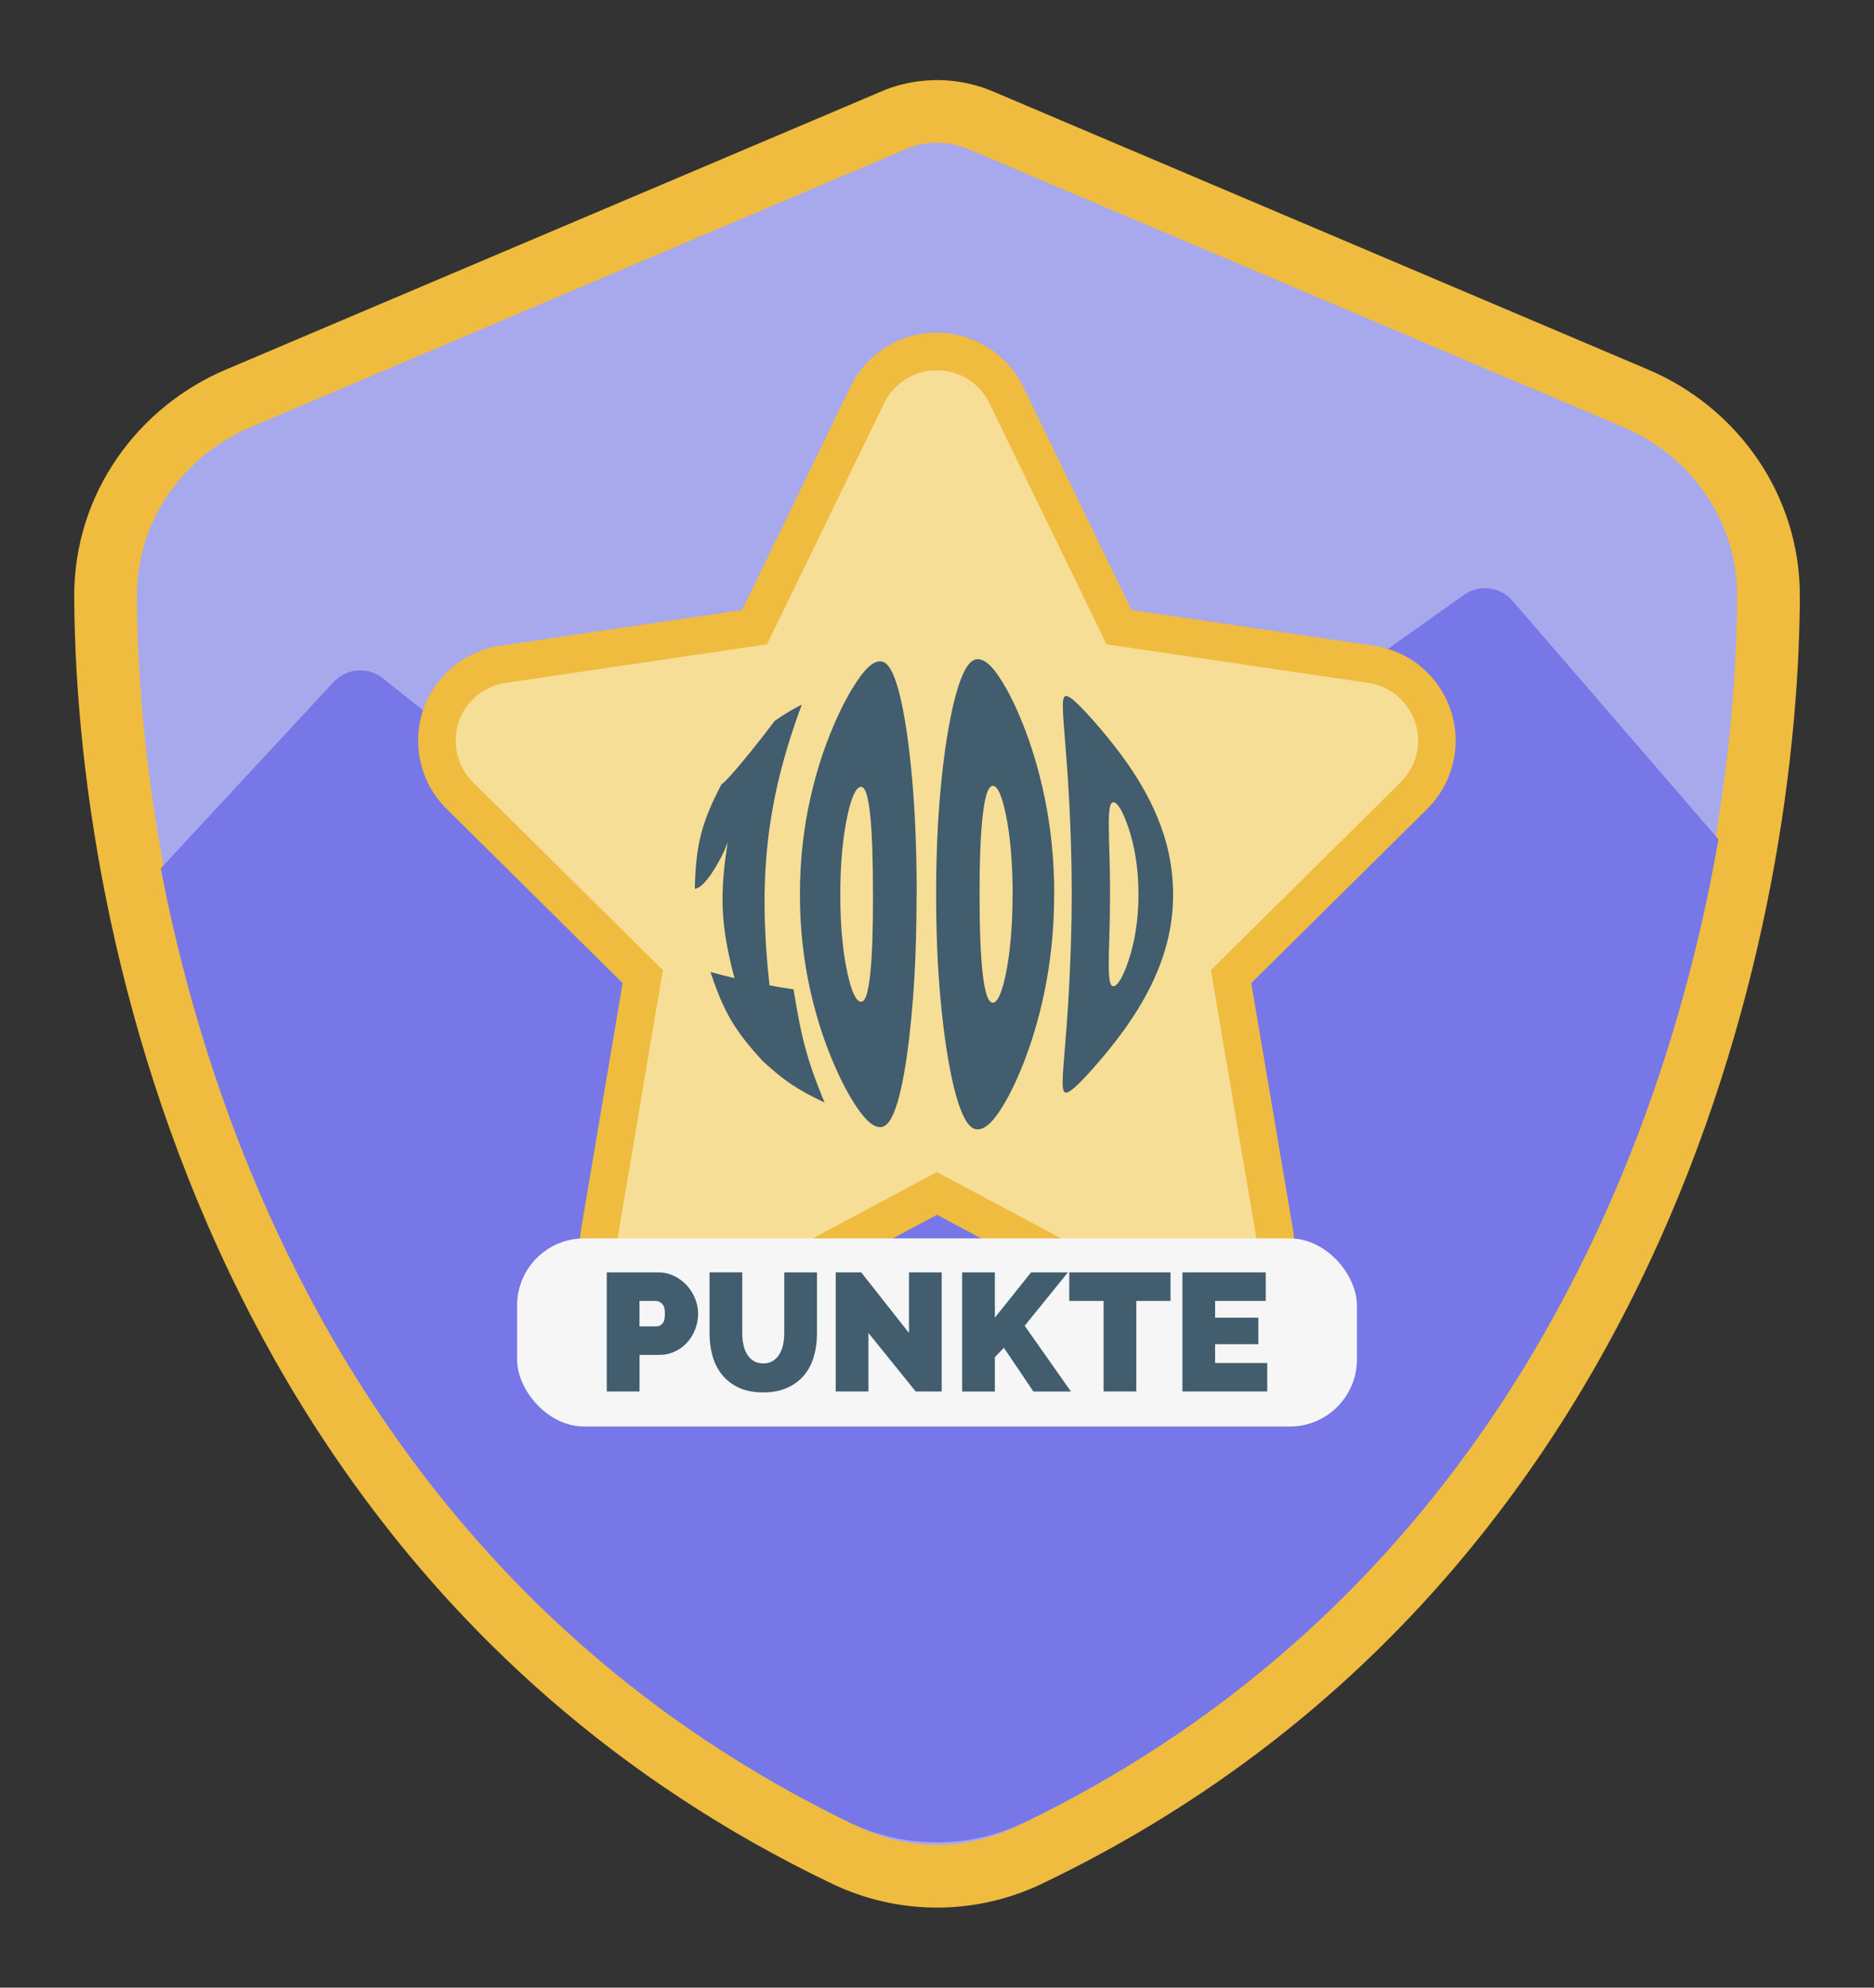 <?xml version="1.0" encoding="UTF-8"?>
<svg id="Layer_1" data-name="Layer 1" xmlns="http://www.w3.org/2000/svg" xmlns:xlink="http://www.w3.org/1999/xlink" viewBox="0 0 299 317">
  <rect x="0" y="0" width="299" height="317" fill="#333333" stroke="none"/>
  <defs>
    <style>
      .cls-1 {
        fill: #7777e8;
      }

      .cls-1, .cls-2, .cls-3, .cls-4, .cls-5, .cls-6 {
        stroke-width: 0px;
      }

      .cls-7 {
        clip-path: url(#clippath);
      }

      .cls-2 {
        fill: none;
      }

      .cls-3 {
        fill: #415d6e;
      }

      .cls-4 {
        fill: #f7de97;
      }

      .cls-8 {
        fill: #a8a8ed;
        stroke: #efbc3f;
        stroke-miterlimit: 10;
        stroke-width: 10px;
      }

      .cls-5 {
        fill: #f6f6f6;
      }

      .cls-6 {
        fill: #efbc3f;
      }
    </style>
    <clipPath id="clippath">
      <path class="cls-2" d="M277.88,93.68c-.27,53.78-22.09,152.18-114.27,196.9-4.65,2.26-9.69,3.34-14.71,3.25-4.63-.08-9.24-1.17-13.53-3.25-32.6-15.82-56.42-38.36-73.57-63.27-5.93-8.59-11.06-17.47-15.48-26.45-19.02-38.55-25.07-78.99-25.21-107.18-.06-14.21,8.72-25.97,20.49-31.01l4.72-2.03,15.48-6.66,80.57-34.63c2.01-.95,4.26-1.48,6.52-1.55.19-.02.4-.02.59-.02,2.46,0,4.93.54,7.17,1.57l100.72,43.32c11.78,5.04,20.55,16.8,20.5,31.01h0Z"/>
    </clipPath>
  </defs>
  <g>
    <path class="cls-8" d="M282.17,95.16c-.28,54.83-22.83,155.16-118.08,200.76-4.8,2.3-10.01,3.41-15.2,3.31-4.78-.08-9.55-1.19-13.98-3.31-33.69-16.13-58.3-39.11-76.02-64.51-6.13-8.76-11.43-17.81-16-26.97-19.65-39.3-25.91-80.54-26.05-109.28-.06-14.49,9.01-26.48,21.17-31.62l4.88-2.07,16-6.79,83.26-35.31c2.08-.97,4.4-1.51,6.74-1.58.2-.02.41-.02.61-.02,2.54,0,5.09.55,7.41,1.6l104.08,44.17c12.17,5.14,21.23,17.13,21.18,31.62h0Z"/>
    <g class="cls-7">
      <path class="cls-1" d="M-2.19,168.49l55.42-59.72c2.06-2.22,5.48-2.48,7.85-.59l69.1,54.98c2.02,1.61,4.86,1.68,6.96.19l96.44-68.47c2.44-1.73,5.79-1.32,7.74.94l102.16,118.24c1.72,1.99,1.88,4.87.41,7.04-6.64,9.8-27.25,32.49-29.59,33.54l-194.91,87c-1.76.78-3.79.65-5.42-.37L-54,236.72c-2.73-1.7-3.28-5.48-1.15-7.9L-2.21,168.48h.02Z"/>
    </g>
  </g>
  <g>
    <path class="cls-4" d="M191.21,210.95c-2.01,0-4.01-.5-5.8-1.44l-35.91-19.17-35.89,19.16c-1.79.94-3.78,1.44-5.79,1.44-2.6,0-5.09-.8-7.2-2.31-3.78-2.71-5.73-7.43-4.96-12.03l6.89-40.84-29.19-28.88c-3.31-3.28-4.48-8.09-3.04-12.56,1.41-4.39,5.29-7.67,9.88-8.36l40.19-5.93,18-37.04c2.1-4.27,6.34-6.92,11.07-6.92s9.05,2.72,11.08,6.93l18,37.03,40.21,5.93c4.63.69,8.41,3.89,9.88,8.34,1.45,4.39.26,9.33-3.04,12.58l-29.19,28.88,6.92,40.83c.77,4.64-1.12,9.25-4.94,12.03-2.1,1.53-4.59,2.34-7.2,2.34h.03Z"/>
    <path class="cls-6" d="M149.48,59.06c3.58,0,6.83,2.04,8.37,5.23l18.7,38.47,41.78,6.16c3.49.52,6.37,2.97,7.47,6.31s.2,7.04-2.3,9.51l-30.3,29.98,7.18,42.36c.58,3.49-.87,7.01-3.75,9.1-1.61,1.17-3.52,1.76-5.43,1.76-1.5,0-3.02-.36-4.4-1.09l-37.31-19.92-37.31,19.92c-1.37.73-2.88,1.08-4.37,1.08-1.92,0-3.84-.59-5.45-1.75-2.88-2.06-4.33-5.61-3.75-9.1l7.15-42.36-30.3-29.98c-2.5-2.47-3.37-6.16-2.3-9.51,1.08-3.34,3.98-5.79,7.47-6.31l41.75-6.16,18.7-38.47c1.57-3.2,4.8-5.23,8.37-5.23M149.48,53.06c-5.89,0-11.16,3.29-13.76,8.59l-17.32,35.64-38.62,5.7c-5.72.86-10.55,4.94-12.31,10.41-1.79,5.55-.33,11.54,3.79,15.61l28.08,27.78-6.63,39.29c-.95,5.73,1.47,11.6,6.17,14.98,2.62,1.88,5.72,2.88,8.95,2.88,2.49,0,4.97-.61,7.17-1.78l34.5-18.42,34.48,18.41c2.24,1.18,4.73,1.8,7.22,1.8,3.25,0,6.34-1.01,8.96-2.91,4.75-3.45,7.1-9.18,6.14-14.94l-6.66-39.31,28.08-27.78c4.1-4.05,5.58-10.19,3.77-15.66-1.83-5.53-6.53-9.5-12.28-10.36l-38.66-5.7-17.31-35.62c-2.52-5.22-7.93-8.61-13.77-8.61h.01Z"/>
  </g>
  <g>
    <rect class="cls-5" x="82.5" y="197.51" width="134" height="30" rx="10.7" ry="10.7"/>
    <g>
      <path class="cls-3" d="M96.81,221.92v-18.99h8.19c.93,0,1.78.19,2.57.58.78.38,1.46.88,2.02,1.5s1,1.32,1.32,2.11c.32.79.48,1.59.48,2.39s-.15,1.65-.45,2.45c-.3.79-.73,1.5-1.27,2.11-.54.62-1.2,1.11-1.98,1.47-.78.37-1.63.55-2.55.55h-3.1v5.83h-5.23ZM102.02,211.54h2.76c.32,0,.62-.15.9-.44s.41-.82.41-1.59-.16-1.32-.48-1.6c-.32-.29-.64-.43-.96-.43h-2.62v4.07h0Z"/>
      <path class="cls-3" d="M121.76,217.45c.61,0,1.12-.13,1.55-.4.43-.27.78-.62,1.04-1.06.27-.44.46-.94.59-1.51.12-.57.19-1.17.19-1.79v-9.76h5.22v9.76c0,1.32-.17,2.55-.51,3.7-.34,1.15-.86,2.14-1.58,2.98-.71.84-1.61,1.5-2.69,1.98s-2.35.72-3.81.72-2.81-.25-3.89-.76-1.97-1.19-2.66-2.05-1.2-1.85-1.52-2.98-.48-2.33-.48-3.6v-9.76h5.22v9.76c0,.62.06,1.23.19,1.81.12.58.32,1.09.59,1.52.27.44.61.78,1.03,1.04s.93.39,1.54.39h-.02Z"/>
      <path class="cls-3" d="M138.56,212.59v9.33h-5.22v-18.99h4.07l7.62,9.66v-9.66h5.22v18.99h-4.15l-7.54-9.33h0Z"/>
      <path class="cls-3" d="M153.51,221.92v-18.99h5.22v7.22l5.78-7.22h5.88l-6.9,8.51,7.38,10.49h-5.99l-4.71-6.98-1.44,1.5v5.48h-5.22Z"/>
      <path class="cls-3" d="M186.76,207.48h-5.46v14.44h-5.22v-14.44h-5.48v-4.55h16.16v4.55Z"/>
      <path class="cls-3" d="M202.19,217.37v4.55h-13.53v-18.99h13.29v4.55h-8.08v2.67h6.9v4.23h-6.9v3h8.32,0Z"/>
    </g>
  </g>
  <g>
    <path class="cls-3" d="M126.62,157.8c1.25,7.96,2.31,11.68,4.94,18.04-4.36-2.06-6.37-3.42-9.85-6.6-4.45-4.83-6.23-7.79-8.35-14.22,1.48.41,2.25.61,3.83.97-2.17-8.16-2.44-13.17-1.07-21.7-.31.88-.7,1.76-1.16,2.62s-.94,1.67-1.44,2.41-.97,1.33-1.44,1.76c-.47.44-.87.65-1.22.66.16-7.21,1.14-10.67,4.27-16.69.22-.1.69-.54,1.41-1.34s1.5-1.72,2.36-2.76,1.72-2.13,2.6-3.24c.87-1.11,1.57-2.03,2.1-2.74,1.65-1.13,2.52-1.66,4.33-2.6-5.83,15.66-6.96,28.17-5.16,44.78,1.51.28,2.28.4,3.85.64h0Z"/>
    <path class="cls-3" d="M146.24,142.7c0,6.19-.2,11.7-.57,16.51-.37,4.81-.85,8.72-1.4,11.85-.55,3.13-1.16,5.37-1.85,6.84-.69,1.48-1.45,2.05-2.42,1.81s-2.01-1.24-3.23-3.02-2.53-4.18-3.85-7.31c-1.33-3.13-2.62-6.88-3.63-11.39-1.01-4.5-1.66-9.58-1.66-15.31s.64-10.81,1.65-15.32,2.29-8.26,3.62-11.4c1.32-3.13,2.64-5.55,3.87-7.37,1.22-1.82,2.27-2.83,3.24-3.07s1.73.35,2.42,1.87c.69,1.52,1.29,3.77,1.85,6.91.55,3.14,1.04,7.06,1.41,11.87.37,4.81.57,10.32.57,16.52h-.02ZM139.28,142.69c0-5.36-.11-9.56-.44-12.68-.33-3.12-.79-4.57-1.5-4.51-.75.06-1.5,1.6-2.16,4.72s-1.11,7.23-1.11,12.48.46,9.33,1.12,12.4c.66,3.07,1.4,4.6,2.16,4.66.71.06,1.17-1.38,1.5-4.45.33-3.07.44-7.24.44-12.61h0Z"/>
    <path class="cls-3" d="M168.19,142.69c0,5.82-.61,10.98-1.56,15.56s-2.17,8.38-3.42,11.55c-1.26,3.16-2.51,5.58-3.68,7.35-1.18,1.77-2.21,2.75-3.19,2.94-.99.19-1.79-.43-2.55-1.95-.76-1.52-1.45-3.8-2.09-6.97-.64-3.17-1.21-7.11-1.65-11.93s-.69-10.33-.69-16.54.25-11.72.69-16.55,1.01-8.77,1.66-11.94c.64-3.17,1.33-5.47,2.09-7.03s1.56-2.2,2.55-2.01,2.02,1.18,3.2,2.99c1.18,1.81,2.44,4.24,3.69,7.41,1.26,3.17,2.47,6.98,3.42,11.56s1.55,9.75,1.55,15.57h-.02ZM161.57,142.69c0-5.31-.42-9.47-1.05-12.61-.64-3.15-1.34-4.69-2.06-4.74-.76-.05-1.28,1.43-1.65,4.57-.37,3.15-.52,7.38-.52,12.78s.15,9.61.51,12.71c.37,3.1.89,4.56,1.65,4.51.72-.05,1.42-1.57,2.05-4.68.63-3.1,1.05-7.23,1.06-12.54h0Z"/>
    <path class="cls-3" d="M187.17,142.68c0,4.58-1,8.61-2.49,12.21s-3.38,6.63-5.25,9.25c-1.87,2.61-3.66,4.71-5.17,6.41-1.51,1.69-2.64,2.84-3.43,3.39-.79.55-1.15.43-1.25-.55-.1-.97.03-2.68.25-5.29.21-2.61.5-6.03.73-10.35s.43-9.36.44-15.06c0-5.7-.19-10.75-.42-15.07s-.51-7.74-.72-10.36-.34-4.35-.26-5.35c.08-1.01.43-1.14,1.23-.59.79.55,1.93,1.71,3.46,3.43,1.53,1.72,3.32,3.84,5.19,6.45s3.75,5.65,5.23,9.25c1.48,3.61,2.46,7.64,2.46,12.22h0ZM181.65,142.68c0-4.44-.69-7.89-1.57-10.56-.88-2.66-1.73-4.03-2.34-4.16-.65-.14-.84,1.02-.83,3.68.01,2.66.21,6.33.2,11.04,0,4.71-.2,8.35-.21,10.97,0,2.62.19,3.77.84,3.63.61-.13,1.46-1.49,2.33-4.11s1.57-6.06,1.58-10.49h0Z"/>
  </g>
</svg>